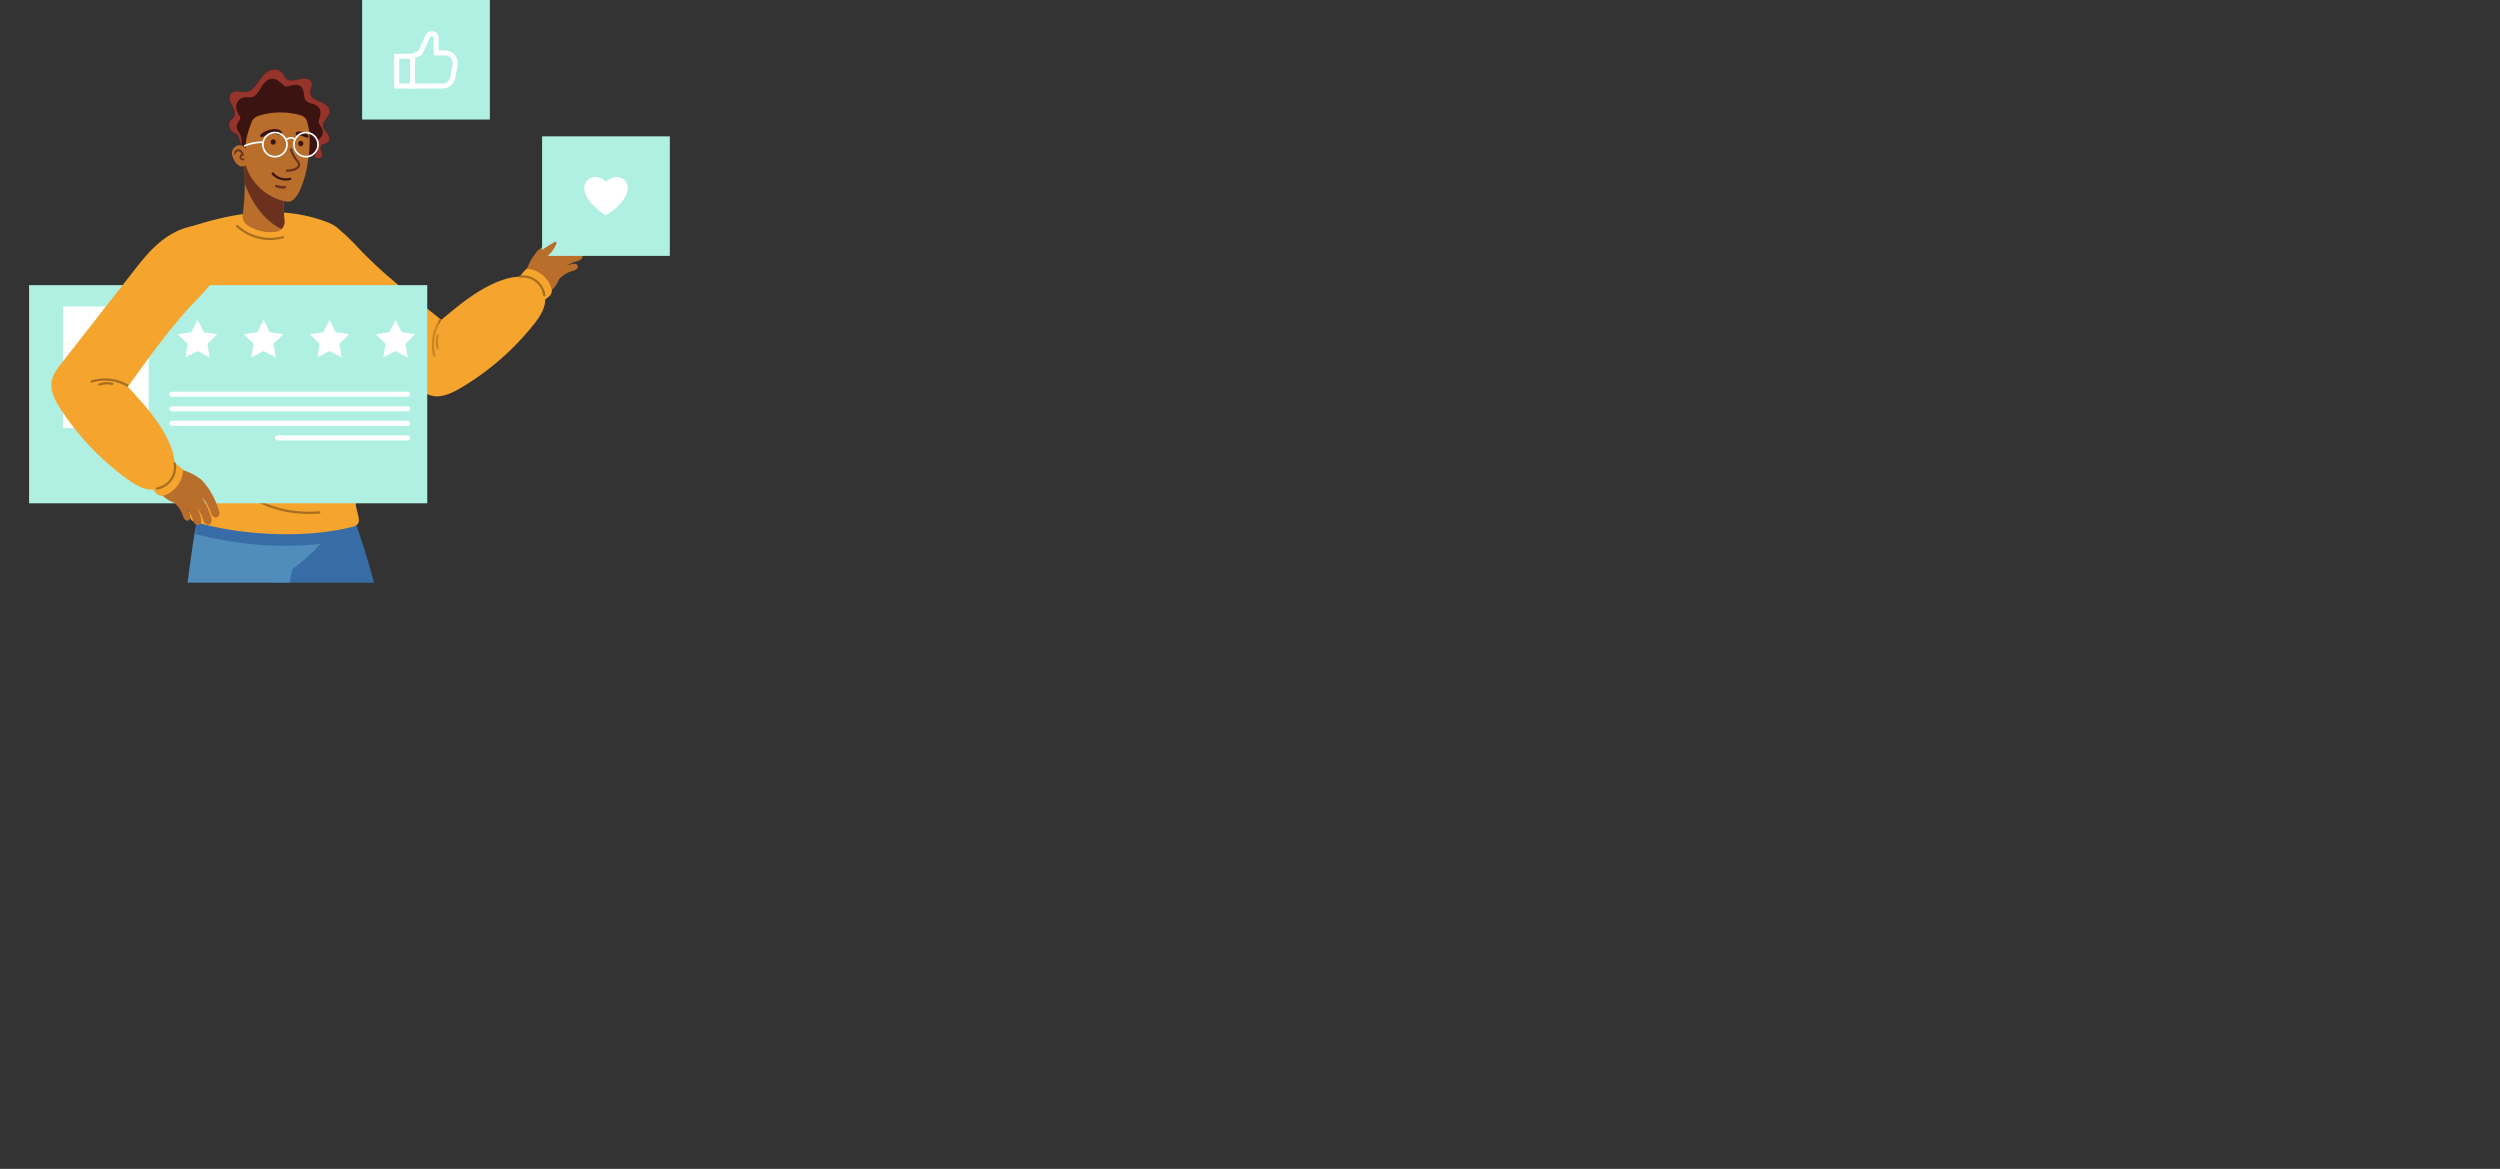 <svg xmlns="http://www.w3.org/2000/svg" xmlns:xlink="http://www.w3.org/1999/xlink" viewBox="0 0 3144.81 1470.37"><rect x="0" y="0" width="3144.81" height="1470.37" fill="#333333" stroke="none"/><defs><style>.cls-1,.cls-19,.cls-24,.cls-26{fill:none;}.cls-2{isolation:isolate;}.cls-3{clip-path:url(#clip-path);}.cls-4{clip-path:url(#clip-path-2);}.cls-5{fill:#263238;}.cls-6{fill:#b96e2b;}.cls-15,.cls-7{fill:#f5a42e;}.cls-8{fill:#a66f1f;}.cls-9{fill:#386ca6;}.cls-10{fill:#488bd6;}.cls-11{fill:#508dba;}.cls-12{fill:#62ace3;}.cls-13{fill:#3b1411;}.cls-14{fill:#96332b;}.cls-15{opacity:0.44;mix-blend-mode:multiply;}.cls-16{fill:#6c301e;}.cls-17{fill:#fff;}.cls-18{fill:#b0f0e3;}.cls-19,.cls-24,.cls-26{stroke:#fff;stroke-miterlimit:10;}.cls-19,.cls-24{stroke-linecap:round;}.cls-19,.cls-26{stroke-width:6.32px;}.cls-20{fill:#7a5217;}.cls-21{fill:#ffc9b9;}.cls-22{fill:#495358;}.cls-23{fill:#ff9979;}.cls-24{stroke-width:6.47px;}.cls-25{fill:#ffab91;}</style><clipPath id="clip-path" transform="translate(-165.09 -34.69)"><rect class="cls-1" width="1191.89" height="767.64"/></clipPath><clipPath id="clip-path-2" transform="translate(-165.09 -34.69)"><rect class="cls-1" width="3632.64" height="767.64"/></clipPath></defs><g class="cls-2"><g id="Capa_2" data-name="Capa 2"><g id="Capa_1-2" data-name="Capa 1"><g class="cls-3"><g class="cls-4"><path class="cls-5" d="M1584.36,1347.07H175a9.88,9.88,0,0,1,0-19.75h1409.4a9.88,9.88,0,0,1,0,19.75Z" transform="translate(-165.09 -34.69)"/><path class="cls-6" d="M885.37,329.57a13.63,13.63,0,0,0-5.4.59c-13.11,3.41-26.15,9.58-36.61,18.28-11,9.12-.15,20.29,10.48,12.15,3.07-2.36,5.42-5.52,8.12-8.3A44.2,44.2,0,0,1,881,340.73c2.11-.63,4.32-1.12,6.11-2.39s3.09-3.57,2.4-5.66A5.06,5.06,0,0,0,885.37,329.57Z" transform="translate(-165.09 -34.69)"/><path class="cls-6" d="M893.85,339.74a13.6,13.6,0,0,0-5.4.6c-13.11,3.4-26.15,9.57-36.61,18.27-11,9.13-.16,20.29,10.47,12.15,3.08-2.36,5.43-5.51,8.12-8.3A44.27,44.27,0,0,1,889.5,350.9a20.45,20.45,0,0,0,6.11-2.38c1.79-1.27,3.08-3.58,2.4-5.67A5.09,5.09,0,0,0,893.85,339.74Z" transform="translate(-165.09 -34.69)"/><path class="cls-6" d="M893.61,352.63a13.62,13.62,0,0,0-5.4.6c-13.11,3.4-26.15,9.57-36.61,18.27-11,9.13-.16,20.29,10.47,12.15,3.08-2.36,5.43-5.51,8.12-8.3a44.37,44.37,0,0,1,19.07-11.56c2.1-.62,4.31-1.11,6.11-2.38s3.09-3.58,2.4-5.67A5.09,5.09,0,0,0,893.61,352.63Z" transform="translate(-165.09 -34.69)"/><path class="cls-6" d="M884,367a11,11,0,0,1,4.4-.48,4.14,4.14,0,0,1,3.4,2.54c.56,1.7-.49,3.59-2,4.62a16.74,16.74,0,0,1-5,1.95A36.13,36.13,0,0,0,869.32,385c-2.2,2.27-4.11,4.85-6.62,6.77-8.68,6.65-17.52-2.47-8.56-9.92A77.9,77.9,0,0,1,884,367Z" transform="translate(-165.09 -34.69)"/><path class="cls-6" d="M842.08,349.62a67.16,67.16,0,0,0-11.9,18c-3.59,7.58-5.06,16.54-2.16,24.42s10.89,14.12,19.24,13.32c5-.48,9.5-3.28,13-6.82a33.91,33.91,0,0,0-7-53.33Z" transform="translate(-165.09 -34.69)"/><path class="cls-7" d="M521.78,330.78c-1.93,19.31,5.27,38.58,16,54s24.9,27.63,38.88,39.65l109.75,94.38c6.54,5.63,13.36,11.4,21.5,13.48,12.45,3.18,25.28-2.87,36.59-9.48a334.46,334.46,0,0,0,92.17-80.21c7.94-9.95,15.81-22.07,14-35C849,395.94,839.34,387,828.79,384.16s-21.78-.7-32.18,2.93c-28.43,9.92-52.71,30.15-76.36,50-33.58-26.55-71-55.87-101-87-13.46-14-26.79-29.28-44.35-36.16S523.81,310.6,521.78,330.78Z" transform="translate(-165.09 -34.69)"/><path class="cls-7" d="M844.4,416.73c1.92-2.94,5.15-4.68,8.09-6.6s5.87-4.42,6.55-7.86a12.4,12.4,0,0,0-.76-6.3,35.3,35.3,0,0,0-30.61-23.36,56,56,0,0,0-13.78,19.65Z" transform="translate(-165.09 -34.69)"/><path class="cls-8" d="M717.31,437a58,58,0,0,0-7.2,45.55c.47,1.77,3.29,1.28,2.82-.51a55.1,55.1,0,0,1,6.71-43.37C720.63,437.14,718.3,435.47,717.31,437Z" transform="translate(-165.09 -34.69)"/><path class="cls-8" d="M714.43,456.15a27.64,27.64,0,0,0,.07,17.18,1.43,1.43,0,1,0,2.59-1.21,24.35,24.35,0,0,1,0-15C717.68,455.41,715,454.4,714.43,456.15Z" transform="translate(-165.09 -34.69)"/><path class="cls-8" d="M819,381.37c-1.83.24-1.32,3.05.51,2.82a25.48,25.48,0,0,1,28.79,22.44c.23,1.82,3,1.31,2.82-.51A28.36,28.36,0,0,0,819,381.37Z" transform="translate(-165.09 -34.69)"/><path class="cls-9" d="M606.78,677.65C503.34,690,504.86,754.49,504.86,754.49l58,248.91,47.34,226.54h54.5c4.84-84.38,9.85-185,7.82-228.66C664,817.84,606.78,677.65,606.78,677.65Z" transform="translate(-165.09 -34.69)"/><path class="cls-10" d="M610.2,1229.94l3.47,27.21H663q.93-13.65,1.7-27.21Z" transform="translate(-165.09 -34.69)"/><path class="cls-6" d="M617.74,1257.15c0,7.33.06,14.45.14,21.3h39l2.18-21.3Z" transform="translate(-165.09 -34.69)"/><path class="cls-7" d="M615.27,1275.26l45.7-1.37c12.73,14.43,89.41,32.59,93.85,52H604.72A227.63,227.63,0,0,1,615.27,1275.26Z" transform="translate(-165.09 -34.69)"/><path class="cls-8" d="M754.82,1325.89c.43,1.86.86,3.71,1.2,5.59.53,3-1.49,5.72-4.25,5.72H608.53a4.59,4.59,0,0,1-4.35-5.07c.15-2.09.34-4.17.54-6.24Z" transform="translate(-165.09 -34.69)"/><path class="cls-11" d="M532.66,750.79s46-32.1,51.4-60.19l-172.72,6.69s-39.5,212.08-28.07,532.65h54.26Z" transform="translate(-165.09 -34.69)"/><path class="cls-12" d="M383.27,1229.94c-.07,9.36-.1,18.46-.07,27.21h48.93l5.4-27.21Z" transform="translate(-165.09 -34.69)"/><path class="cls-6" d="M387.25,1257.15c0,7.33.06,14.45.15,21.3h39l2.18-21.3Z" transform="translate(-165.09 -34.69)"/><path class="cls-7" d="M428.65,1275.26l-45.7-1.37a119.07,119.07,0,0,0-26.25,52h82.51A227.65,227.65,0,0,0,428.65,1275.26Z" transform="translate(-165.09 -34.69)"/><path class="cls-8" d="M356.7,1325.89c-.42,1.86-.86,3.71-1.2,5.59-.53,3,1.5,5.72,4.26,5.72H435.4a4.58,4.58,0,0,0,4.34-5.07q-.23-3.14-.53-6.24Z" transform="translate(-165.09 -34.69)"/><path class="cls-9" d="M568.24,718.83c9.13-10,17.12-21.38,19.2-32.19l-174.55-9s-1.41,20.43-2.08,28.92C462.85,719.76,516.08,724.69,568.24,718.83Z" transform="translate(-165.09 -34.69)"/><path class="cls-9" d="M423.46,1042.79c-5.66-10.6-11.59-20.93-16.28-32.11s-8.14-23-11.57-34.88c-.42-1.45-2.31-.84-2.06.62,2.05,12.28,6.14,24.23,10.77,35.61s10,22.72,17.13,32.45C422.37,1045.74,424.18,1044.13,423.46,1042.79Z" transform="translate(-165.09 -34.69)"/><path class="cls-13" d="M474.88,268.16c-.66-11.09-1.32-22.21-3-33.2a178.69,178.69,0,0,0-7.94-31.8c-3.64,1.05-7.34-3.48-9.39-6.66a9.12,9.12,0,0,1,.73-10.58c1.12-1.32,2.63-2.29,3.65-3.69,3.11-4.29.56-10.24-2-14.91s-4.79-10.83-1.32-14.85c4.43-5.13,12.79-1.22,19.49-2.24,7.77-1.19,12.45-8.9,16.95-15.35,3.22-4.61,7-9.09,12.19-11.36s11.89-1.74,15.54,2.54c2,2.32,2.9,5.48,5.17,7.53,4.47,4,11.45,1.92,17.32.5s14.06-.41,15.13,5.53c.68,3.79-2.18,7.38-2.17,11.22,0,6,6.5,9.58,12.07,11.8s12.08,5.64,12.3,11.63c.26,7.13-9,12.13-8.28,19.24.37,3.74,3.41,6.54,5.65,9.55s3.68,7.59,1,10.27-7.77,1.88-9.51,5.13c-2.16,4,3.69,9.14,1.47,13.14-1.15,2.09-4,2.58-6.33,1.87s-4.14-2.32-6.13-3.64c-11.07-7.37-27.49-5.14-36.2,4.92-4.45,5.15-6.83,11.7-9.62,17.91s-6.34,12.47-12.17,16S478.78,273.74,474.88,268.16Z" transform="translate(-165.09 -34.69)"/><path class="cls-14" d="M571.35,193.51c-.7-7.11,8.54-12.11,8.28-19.24-.22-6-6.74-9.41-12.3-11.63s-12.06-5.8-12.07-11.8c0-3.84,2.85-7.43,2.17-11.22-1.07-5.94-9.26-7-15.13-5.53s-12.85,3.55-17.32-.5c-2.27-2.05-3.18-5.21-5.17-7.53-3.65-4.28-10.39-4.8-15.54-2.54s-9,6.75-12.19,11.36c-4.5,6.45-9.18,14.16-16.95,15.35-6.7,1-15.06-2.89-19.49,2.24-3.47,4-1.19,10.18,1.32,14.85s5.06,10.62,2,14.91c-1,1.4-2.53,2.37-3.65,3.69a9.12,9.12,0,0,0-.73,10.58c2.05,3.18,5.75,7.71,9.39,6.66,1.93,5.52,3.57,11.14,4.95,16.82a47.31,47.31,0,0,0-.67-13.19c-1.29-5.95-7.73-9.88-4.59-16.61,1-2.15,3.72-4.83,3.73-7.12,0-1.37-1.51-3.42-2.13-4.61a44.79,44.79,0,0,1-2.14-4.48,12.24,12.24,0,0,1,7-16.18c4.73-1.83,11.17.63,15.3-2.42,2.85-2.11,4.77-5.5,6.66-8.43,3.65-5.63,8.12-13.36,15.83-13.15,4.61.12,8.46,3.11,11.66,6.13,1.4,1.32,3,3.16,5,3.52,1.74.32,3.76-.45,5.42-.84,4.45-1,9.91-2.45,13.68,1.06,3.31,3.07,3.45,8,4,12.19.8,5.64,3.8,7.58,9.07,9,4.59,1.25,9.52,3.11,11,8.16.95,3.32.15,6.69-.73,9.93-.69,2.5-1.5,5.06-.33,7.53,1.92,4.08,5.43,7.42,4.42,12.37-.77,3.78-3.85,5.55-6,8.44-2.8,3.77.54,8.93-.72,13.29-.78,2.71-2.56,4.85-4.21,7.06a13.41,13.41,0,0,0,3.5,1.82c2.28.71,5.18.22,6.33-1.87,2.22-4-3.63-9.11-1.47-13.14,1.74-3.25,6.93-2.51,9.51-5.13s1.21-7.26-1-10.27S571.72,197.25,571.35,193.51Z" transform="translate(-165.09 -34.69)"/><path class="cls-15" d="M653.26,382.26H536.11c.55.85,1.12,1.7,1.7,2.53,10.76,15.43,24.9,27.63,38.88,39.65l109.75,94.38c6.54,5.63,13.36,11.4,21.5,13.48a29.18,29.18,0,0,0,9.19.8V434.62C696.27,418.13,674.13,400.62,653.26,382.26Z" transform="translate(-165.09 -34.69)"/><path class="cls-7" d="M602.53,347.48a36.77,36.77,0,0,0-22.7-32C552,303.89,521,300.05,490.75,302,463,303.71,435.87,310,409.36,318.5a36.93,36.93,0,0,0-25,41.07,1605.32,1605.32,0,0,1,18.9,312.54c-.27,6.75-.9,16.48,5.56,18.49,59.39,18.53,144.07,21.58,200.59,6.53,14-3.74,3-16.66,3-31.17C612.68,562.13,607.88,450.23,602.53,347.48Z" transform="translate(-165.09 -34.69)"/><path class="cls-15" d="M612.4,666c.25-92.23-3.51-190.81-8.1-283.7H387.75a1602,1602,0,0,1,15.48,289.85c-.15,3.76-.41,8.43.5,12.19H615.86C614.71,679,612.38,672.67,612.4,666Z" transform="translate(-165.09 -34.69)"/><path class="cls-8" d="M566.3,677.78a143.13,143.13,0,0,1-72.14-12.17,142.2,142.2,0,0,1-71.92-74.56c-.71-1.69-3.23-.35-2.53,1.34A145.77,145.77,0,0,0,460,647.28a143.79,143.79,0,0,0,65,31.18,146.35,146.35,0,0,0,42,2.11C568.77,680.4,568.12,677.61,566.3,677.78Z" transform="translate(-165.09 -34.69)"/><path class="cls-8" d="M520.72,331.65A59.66,59.66,0,0,1,464.32,318c-1.34-1.26-3.46.66-2.11,1.93a62.54,62.54,0,0,0,59.14,14.47C523.12,333.94,522.49,331.14,520.72,331.65Z" transform="translate(-165.09 -34.69)"/><path class="cls-6" d="M472,236a345.34,345.34,0,0,1-1.6,69.46,12.67,12.67,0,0,0,5.24,11.95,51.76,51.76,0,0,0,36.87,8.8,12.51,12.51,0,0,0,10.47-13.44,412.22,412.22,0,0,1-1.26-44.64C509,252.09,491.42,242.28,472,236Z" transform="translate(-165.09 -34.69)"/><path class="cls-16" d="M521.68,268.15C509,252.09,491.42,242.28,472,236q1.16,14.79,1,29.64c8.81,24.12,24.75,47.1,46.25,57.13a12.67,12.67,0,0,0,3.72-10A412.22,412.22,0,0,1,521.68,268.15Z" transform="translate(-165.09 -34.69)"/><path class="cls-6" d="M553.81,198.31c4.31,32.3-9.07,92.08-26.82,90.13-24.11-3.43-46.27-22.56-52.66-46.05.11.4-2.62,1.92-5.42,1.76s-6.42-3.42-7.93-5.68c-2.91-4.37-5.88-11.18-2.74-16.18,3.77-6,12.13-7.23,15.66-.17-.26-11.81,3.59-22.74,7.69-33.77a12.56,12.56,0,0,1,7.56-7.52c17-5.94,38-6.21,55.05-.8a10.78,10.78,0,0,1,7,7.08A74.79,74.79,0,0,1,553.81,198.31Z" transform="translate(-165.09 -34.69)"/><path class="cls-13" d="M519.25,200.33c-5.2-6.6-19.49-2.05-24.76,2.19-1,.77-2.12,1.76-2,3.13a1.64,1.64,0,0,0,1.16,1.53c1.62.46,3.15-.88,4.5-1.58a22.65,22.65,0,0,1,13-2.5c2.38.25,4.67,1.37,7.08,1C520.14,203.82,520.17,201.49,519.25,200.33Z" transform="translate(-165.09 -34.69)"/><path class="cls-13" d="M511.65,211.9a2.4,2.4,0,0,0-.66-1,2.51,2.51,0,0,0-1-.65,2.35,2.35,0,0,0-1.22-.27l-.85.11a3.25,3.25,0,0,0-1.4.81l-.49.65a3.21,3.21,0,0,0-.44,1.6v.34a2.44,2.44,0,0,0,.28,1.22,2.21,2.21,0,0,0,.65,1,2.43,2.43,0,0,0,1,.66,2.36,2.36,0,0,0,1.23.27l.84-.11a3.06,3.06,0,0,0,1.4-.82l.5-.64a3.2,3.2,0,0,0,.43-1.6v-.34A2.31,2.31,0,0,0,511.65,211.9Z" transform="translate(-165.09 -34.69)"/><path class="cls-13" d="M546.38,213.86a2.32,2.32,0,0,0-.65-1,2.43,2.43,0,0,0-1-.66,2.47,2.47,0,0,0-1.23-.27l-.84.11a3.31,3.31,0,0,0-1.4.82l-.5.64a3.22,3.22,0,0,0-.43,1.6v.35a2.35,2.35,0,0,0,.27,1.22,3.25,3.25,0,0,0,2.9,1.95l.85-.11a3.37,3.37,0,0,0,1.4-.82l.49-.64a3.13,3.13,0,0,0,.44-1.6v-.35A2.46,2.46,0,0,0,546.38,213.86Z" transform="translate(-165.09 -34.69)"/><path class="cls-13" d="M552.67,204.91c-1.23-2.39-3.88-3.62-6.42-4.3a15.09,15.09,0,0,0-7.52-.14,2.38,2.38,0,0,0-1.7,2.61c.26,1.93,1.9,2,3.42,2a15.24,15.24,0,0,1,5.94,1.1c1.29.54,8,3.91,6.67-.35A6.61,6.61,0,0,0,552.67,204.91Z" transform="translate(-165.09 -34.69)"/><path class="cls-16" d="M523.76,268.6a11,11,0,0,0-3.08,0,20.77,20.77,0,0,1-2.72-.17,24.7,24.7,0,0,1-2.82-.57,8.79,8.79,0,0,0-3-.61,1.24,1.24,0,0,0-.87,2.08,5.78,5.78,0,0,0,2.94,1.62,18,18,0,0,0,3.08.75,25.94,25.94,0,0,0,3.3.3,7.16,7.16,0,0,0,3.57-.46A1.63,1.63,0,0,0,523.76,268.6Z" transform="translate(-165.09 -34.69)"/><path class="cls-16" d="M471.29,234.24a2,2,0,0,1-2.63-1.33,1.9,1.9,0,0,1,.56-1.54,1.81,1.81,0,0,1,1.4-.71,1.28,1.28,0,0,0,1.22-1.61c-.95-3.39-3.66-6.86-7.58-6.47a4.9,4.9,0,0,0-4.05,2.77,3.61,3.61,0,0,0-.21,2.38c.12.46.7,1.65,1.36,1.06.39-.36.26-.88.39-1.34a4.92,4.92,0,0,1,.62-1.36,2.69,2.69,0,0,1,2.57-1.08c2,.19,3.27,1.76,4,3.5a4.17,4.17,0,0,0-2.39,4.84,4.38,4.38,0,0,0,5.31,3C473.22,235.94,472.62,233.79,471.29,234.24Z" transform="translate(-165.09 -34.69)"/><path class="cls-16" d="M537.39,232.61a40,40,0,0,1-4.91-10.33c-.53-1.75-3.33-1.13-2.78.64a42.57,42.57,0,0,0,3.73,8.7,44.09,44.09,0,0,0,2.69,4.12c.92,1.26,2,2.41,2.83,3.74s1.4,2.67.59,4a7.26,7.26,0,0,1-3.37,2.43,22.59,22.59,0,0,1-10,2c-1.84,0-2,2.82-.13,2.86a26,26,0,0,0,11.23-2.24c2.9-1.3,5.83-3.48,5.46-7S539.25,235.39,537.39,232.61Z" transform="translate(-165.09 -34.69)"/><path class="cls-13" d="M529.72,258.36a20.66,20.66,0,0,1-20.48-6.29c-1.22-1.39-3.33.55-2.11,1.93a23.55,23.55,0,0,0,23.23,7.15C532.14,260.69,531.51,257.9,529.72,258.36Z" transform="translate(-165.09 -34.69)"/><path class="cls-17" d="M510.93,232.86a16.23,16.23,0,1,1,16.23-16.22A16.25,16.25,0,0,1,510.93,232.86Zm0-30.31A14.09,14.09,0,1,0,525,216.64,14.1,14.1,0,0,0,510.93,202.55Z" transform="translate(-165.09 -34.69)"/><path class="cls-17" d="M550,232.86a16.23,16.23,0,1,1,16.23-16.22A16.25,16.25,0,0,1,550,232.86Zm0-30.31a14.09,14.09,0,1,0,14.08,14.09A14.1,14.1,0,0,0,550,202.55Z" transform="translate(-165.09 -34.69)"/><path class="cls-17" d="M535.07,211.12c-.75-1.52-2.71-2.09-4.24-2a14.23,14.23,0,0,0-5.4,2l-1-1.9a16.19,16.19,0,0,1,6.25-2.19c2.27-.18,5.12.75,6.31,3.18Z" transform="translate(-165.09 -34.69)"/><path class="cls-17" d="M472.5,219.47l-.87-2a57.82,57.82,0,0,1,24.59-4.89l-.05,2.15A55.5,55.5,0,0,0,472.5,219.47Z" transform="translate(-165.09 -34.69)"/><rect class="cls-18" x="36.61" y="358.69" width="500.83" height="274.42"/><line class="cls-19" x1="216.11" y1="495.9" x2="512.74" y2="495.9"/><line class="cls-19" x1="216.11" y1="514.22" x2="512.74" y2="514.22"/><line class="cls-19" x1="216.11" y1="532.53" x2="512.74" y2="532.53"/><line class="cls-19" x1="348.88" y1="550.84" x2="512.74" y2="550.84"/><polygon class="cls-17" points="497.58 402.31 505.27 417.88 522.45 420.38 510.02 432.5 512.95 449.62 497.58 441.54 482.21 449.62 485.15 432.5 472.71 420.38 489.9 417.88 497.58 402.31"/><polygon class="cls-17" points="414.55 402.31 422.23 417.88 439.42 420.38 426.98 432.5 429.92 449.62 414.55 441.54 399.18 449.62 402.11 432.5 389.68 420.38 406.86 417.88 414.55 402.31"/><polygon class="cls-17" points="331.51 402.31 339.2 417.88 356.38 420.38 343.95 432.5 346.88 449.62 331.51 441.54 316.14 449.62 319.08 432.5 306.64 420.38 323.83 417.88 331.51 402.31"/><polygon class="cls-17" points="248.48 402.31 256.17 417.88 273.35 420.38 260.92 432.5 263.85 449.62 248.48 441.54 233.11 449.62 236.04 432.5 223.61 420.38 240.79 417.88 248.48 402.31"/><rect class="cls-17" x="79.27" y="385.43" width="107.69" height="153.06"/><path class="cls-6" d="M441,681.2a13.73,13.73,0,0,0-.85-5.36c-4-12.94-10.78-25.68-20-35.73-9.63-10.53-20.28.8-11.65,11,2.5,3,5.76,5.17,8.67,7.73a44.2,44.2,0,0,1,12.43,18.51c.73,2.07,1.32,4.25,2.67,6s3.72,2.92,5.77,2.13A5.08,5.08,0,0,0,441,681.2Z" transform="translate(-165.09 -34.69)"/><path class="cls-6" d="M431.26,690.14a13.55,13.55,0,0,0-.85-5.36c-4-12.94-10.78-25.68-20-35.73-9.63-10.53-20.27.79-11.65,11,2.5,3,5.76,5.16,8.67,7.73a44.23,44.23,0,0,1,12.43,18.5c.73,2.08,1.32,4.26,2.67,6s3.72,2.91,5.77,2.13A5.07,5.07,0,0,0,431.26,690.14Z" transform="translate(-165.09 -34.69)"/><path class="cls-6" d="M418.37,690.5a13.55,13.55,0,0,0-.85-5.36c-4-12.94-10.78-25.68-20-35.73-9.62-10.53-20.27.8-11.64,11,2.49,3,5.76,5.17,8.66,7.73A44.22,44.22,0,0,1,407,686.68a20.57,20.57,0,0,0,2.66,6c1.35,1.73,3.72,2.92,5.77,2.13A5.06,5.06,0,0,0,418.37,690.5Z" transform="translate(-165.09 -34.69)"/><path class="cls-6" d="M403.61,681.61a11,11,0,0,1,.69,4.38,4.14,4.14,0,0,1-2.38,3.51c-1.67.64-3.61-.33-4.71-1.74a16.64,16.64,0,0,1-2.18-4.9,36.14,36.14,0,0,0-10.15-15.11c-2.37-2.09-5-3.88-7.07-6.3-7.05-8.36,1.64-17.61,9.51-9A77.92,77.92,0,0,1,403.61,681.61Z" transform="translate(-165.09 -34.69)"/><path class="cls-6" d="M419,638.89a67.43,67.43,0,0,0-18.49-11c-7.75-3.23-16.76-4.28-24.5-1s-13.6,11.53-12.41,19.84c.71,5,3.72,9.33,7.42,12.7A33.92,33.92,0,0,0,424,649.87Z" transform="translate(-165.09 -34.69)"/><path class="cls-7" d="M422.89,318.06c-19.38-1-38.3,7.06-53.21,18.53s-26.44,26.16-37.8,40.68l-89.17,114c-5.31,6.79-10.76,13.87-12.46,22.1-2.59,12.58,4,25.11,11.18,36.1a334.42,334.42,0,0,0,84.41,88.35c10.31,7.46,22.79,14.76,35.62,12.31,11.57-2.21,20-12.27,22.4-22.94s-.31-21.79-4.42-32c-11.24-27.94-32.58-51.26-53.51-74,25-34.78,52.51-73.5,82.25-104.92,13.34-14.1,28-28.13,34.06-46S443.14,319.14,422.89,318.06Z" transform="translate(-165.09 -34.69)"/><path class="cls-7" d="M352.05,644.34c3,1.77,4.91,4.92,7,7.76s4.69,5.67,8.15,6.19a12.57,12.57,0,0,0,6.26-1.06,35.34,35.34,0,0,0,21.92-31.67,56.16,56.16,0,0,0-20.28-12.84Z" transform="translate(-165.09 -34.69)"/><path class="cls-8" d="M325.86,518.32A58,58,0,0,0,280,513.26c-1.75.54-1.13,3.34.64,2.78a55.13,55.13,0,0,1,43.64,4.69C325.9,521.64,327.46,519.24,325.86,518.32Z" transform="translate(-165.09 -34.69)"/><path class="cls-8" d="M306.62,516.34a27.61,27.61,0,0,0-17.16.87,1.44,1.44,0,0,0-.6,1.93,1.46,1.46,0,0,0,1.94.6,24.38,24.38,0,0,1,14.94-.68C307.51,519.55,308.4,516.83,306.62,516.34Z" transform="translate(-165.09 -34.69)"/><path class="cls-8" d="M386.18,617.26c-.32-1.81-3.1-1.17-2.79.64a25.5,25.5,0,0,1-21.07,29.81c-1.81.31-1.17,3.1.64,2.79a28.35,28.35,0,0,0,23.22-33.24Z" transform="translate(-165.09 -34.69)"/><rect class="cls-18" x="681.92" y="171.52" width="160.68" height="150.37"/><path class="cls-6" d="M835.23,371c4.21.08,8.65.12,12.32-1.94s6.1-7,4-10.6c6-3.76,10.58-10.47,13.59-17.3a1.71,1.71,0,0,0-2.48-2.1c-9.65,6-19.45,11.63-27.35,19.89C832.92,361.4,833.71,367.87,835.23,371Z" transform="translate(-165.09 -34.69)"/><path class="cls-17" d="M954.29,268.07a13.73,13.73,0,0,0-12.18-10.74c-5.23-.38-10.33,2.21-14.76,5.65-4.4-3.44-9.5-6-14.73-5.65a13.77,13.77,0,0,0-12.21,10.74c-1.64,7.33,2.4,14.72,6.8,20.12a72.11,72.11,0,0,0,19.67,17,2.22,2.22,0,0,0,.47.29l.47-.29a72.67,72.67,0,0,0,19.7-17C951.9,282.79,955.93,275.4,954.29,268.07Z" transform="translate(-165.09 -34.69)"/><path class="cls-7" d="M3048.69,507.57c11.93,21.59,22.94,42.62,33.22,63.92-8.61,20.1-23.28,39.47-42.23,51q-18.63-29.44-35.22-60.1Z" transform="translate(-165.09 -34.69)"/><path class="cls-7" d="M3058.75,767.64c-31.5-72.11-30.83-51.24-37.19-90.69-8.52-52.86,10.75-106.18,26.76-157.3a21.46,21.46,0,0,0-7.73-23.73c-14.32-10.39-79.38-46.82-167.41-1.87-5.91,3-8,10.71-7.73,17.49.88,22.05,1.29,44.83,5.25,66.8,4.33,24,12.33,47.28,15.63,71.35a348.7,348.7,0,0,1,3.57,46.12c.11,30.81-27.9,62.78-29.15,94C2925.51,800.12,2997.08,793.45,3058.75,767.64Z" transform="translate(-165.09 -34.69)"/><path class="cls-20" d="M2860.75,789.78a49.24,49.24,0,0,0,.34,8.49c77.72,14.81,131.4,11.81,202.28-19.94-1.62-3.8-3.14-7.31-4.62-10.69C2997.08,793.45,2925.51,800.12,2860.75,789.78Z" transform="translate(-165.09 -34.69)"/><path class="cls-21" d="M2983.87,497.06c-2.84,3.19-7.12,5.79-11.34,8.34l-33.06,20a13.69,13.69,0,0,1-6.21,2.37c-4.3.3-7.49-2.34-9.44-4.72-5.63-6.9-9.26-14.59-8.34-22.29s6.8-15.37,17.14-19.75C2949.76,473.74,3000.24,478.69,2983.87,497.06Z" transform="translate(-165.09 -34.69)"/><path class="cls-21" d="M2628.67,591.73a15.29,15.29,0,0,1-4.81-3.8,5.73,5.73,0,0,1-.88-5.81c1.11-2.23,4-3.06,6.43-2.65s4.62,1.76,6.81,2.93a50,50,0,0,0,24.53,5.85c4.38-.1,8.77-.77,13.12-.22,15,1.89,14.86,19.47-1.22,18.09C2657.32,604.81,2641.93,599.41,2628.67,591.73Z" transform="translate(-165.09 -34.69)"/><path class="cls-21" d="M2629.94,576.82a15.62,15.62,0,0,1-4.82-3.81,5.74,5.74,0,0,1-.87-5.81c1.1-2.23,4-3.06,6.43-2.65s4.62,1.77,6.81,2.94a50,50,0,0,0,24.52,5.84c4.38-.09,8.78-.77,13.13-.22,15,1.89,14.85,19.47-1.23,18.1C2658.58,589.89,2643.19,584.49,2629.94,576.82Z" transform="translate(-165.09 -34.69)"/><path class="cls-21" d="M2640.37,566.64a15.47,15.47,0,0,1-4.81-3.81,5.72,5.72,0,0,1-.88-5.81c1.11-2.23,4-3.06,6.43-2.65s4.62,1.76,6.81,2.93a50,50,0,0,0,24.53,5.85c4.38-.1,8.77-.77,13.12-.22,15,1.89,14.86,19.47-1.22,18.1C2669,579.71,2653.63,574.31,2640.37,566.64Z" transform="translate(-165.09 -34.69)"/><path class="cls-21" d="M2654.64,558.9a12.68,12.68,0,0,1-3.93-3.1,4.69,4.69,0,0,1-.71-4.75c.9-1.81,3.25-2.49,5.25-2.16a18.6,18.6,0,0,1,5.56,2.4,40.91,40.91,0,0,0,20,4.77c3.57-.08,7.16-.63,10.71-.18,12.27,1.55,12.13,15.9-1,14.77A88,88,0,0,1,2654.64,558.9Z" transform="translate(-165.09 -34.69)"/><path class="cls-21" d="M2674.61,606.19a76,76,0,0,0,23.84-5c8.92-3.25,17.22-9.29,21.14-17.93s2.47-20-4.89-26c-4.39-3.57-10.25-4.9-15.9-4.86a38.34,38.34,0,0,0-36.73,48.47Z" transform="translate(-165.09 -34.69)"/><path class="cls-21" d="M2690.54,583.18l90,90.52c5.71,5.75,11.55,11.58,19,15s16.86,4.2,24.91-.19c13.52-7.36,17.56-26.34,12.21-39.15s-17.2-20.9-28.59-28.42l-98.32-65Z" transform="translate(-165.09 -34.69)"/><path class="cls-22" d="M2913.46,284.63c-10.29,2.57-19.9,7-27.25,14.51-14.86,15.13-19.05,37.74-19.71,58.16-1.2,36.74,7.25,73.28,24.15,104.49,38,13.41,80.37,10.17,117.89-8.27,5.59-27.54,13-57.38,10.83-85.07-2.3-29.64-14.49-71.65-45.76-82.79-8.69-3.1-18-4-27.24-4.13C2935.89,281.32,2924.3,281.92,2913.46,284.63Z" transform="translate(-165.09 -34.69)"/><path class="cls-5" d="M2915.76,295c-9.71,2.42-18.79,6.64-25.72,13.7-14,14.28-18,35.62-18.61,54.9-1.13,34.68,6.85,69.17,22.8,98.63,35.84,12.67,75.87,9.6,111.29-7.8,5.27-26,12.26-54.17,10.22-80.31-2.18-28-13.68-67.64-43.19-78.15-8.21-2.92-17-3.73-25.72-3.9C2936.94,291.84,2926,292.41,2915.76,295Z" transform="translate(-165.09 -34.69)"/><path class="cls-21" d="M2978.86,395.51a563.85,563.85,0,0,0-4.4,77.23c.07,5.21-1.8,10.22-4.92,13-8.63,7.67-19.12,10.57-28.59,7.74-4.82-1.43-7.77-8.29-6.84-15.5,2.15-16.55,3.58-32.31,4.56-49.52A80.41,80.41,0,0,1,2978.86,395.51Z" transform="translate(-165.09 -34.69)"/><path class="cls-23" d="M2938.67,428.46a80.41,80.41,0,0,1,40.19-32.95q-1.28,10.1-2.18,20.26c-10.38,20.67-25.13,41.22-41.21,50.61C2936.86,453.93,2937.92,441.61,2938.67,428.46Z" transform="translate(-165.09 -34.69)"/><path class="cls-21" d="M2891.72,359.32c.64,40.78,21.62,83.32,32.19,82.42,35.08-3,49.89-40,50-40.48-.12.45,5.61,2,8.72,1.81s7.15-3.8,8.84-6.32c3.25-4.87,6.55-12.45,3.06-18-4.21-6.69-16.08-7.58-20,.29-15.14-17.47-8.77-30-11.87-44.63-19.91-9-43-9.45-64.28-2.59C2894.84,332.94,2891.66,355.56,2891.72,359.32Z" transform="translate(-165.09 -34.69)"/><path class="cls-13" d="M2935.05,367.15a3.16,3.16,0,0,1,1.87-1.87,2.66,2.66,0,0,1,1.36-.3l.94.13a3.5,3.5,0,0,1,1.56.9l.56.72a3.6,3.6,0,0,1,.48,1.78v.38a2.65,2.65,0,0,1-.31,1.36,3.16,3.16,0,0,1-1.87,1.87,2.65,2.65,0,0,1-1.36.31l-.94-.13a3.64,3.64,0,0,1-1.56-.91l-.55-.71a3.51,3.51,0,0,1-.48-1.79v-.38A2.66,2.66,0,0,1,2935.05,367.15Z" transform="translate(-165.09 -34.69)"/><path class="cls-13" d="M2900.62,369.34a2.57,2.57,0,0,1,.73-1.14,2.76,2.76,0,0,1,1.14-.73,2.64,2.64,0,0,1,1.36-.3l.94.13a3.5,3.5,0,0,1,1.56.9l.55.72a3.5,3.5,0,0,1,.48,1.78v.38a2.64,2.64,0,0,1-.3,1.36,2.76,2.76,0,0,1-.73,1.14,2.57,2.57,0,0,1-1.14.73,2.67,2.67,0,0,1-1.36.31l-.94-.13a3.52,3.52,0,0,1-1.56-.91l-.55-.71a3.52,3.52,0,0,1-.49-1.79v-.38A2.67,2.67,0,0,1,2900.62,369.34Z" transform="translate(-165.09 -34.69)"/><path class="cls-23" d="M2980,392a2.25,2.25,0,0,0,2.92-1.48,2.1,2.1,0,0,0-.62-1.72,2,2,0,0,0-1.55-.79,1.43,1.43,0,0,1-1.36-1.79c1.06-3.78,4.08-7.65,8.44-7.21a5.44,5.44,0,0,1,4.5,3.08,3.93,3.93,0,0,1,.24,2.66c-.13.51-.78,1.84-1.51,1.17-.43-.39-.3-1-.44-1.48a5.23,5.23,0,0,0-.69-1.52,3,3,0,0,0-2.86-1.21c-2.22.22-3.64,2-4.47,3.91a4.62,4.62,0,0,1,2.67,5.38,4.89,4.89,0,0,1-5.92,3.35C2977.85,393.93,2978.52,391.54,2980,392Z" transform="translate(-165.09 -34.69)"/><path class="cls-5" d="M2925.23,348a39.45,39.45,0,0,1,21.37,2.85c1.91.82.4,3.67-1.51,2.86a36.39,36.39,0,0,0-19.72-2.48,1.63,1.63,0,0,1-1.69-1.54A1.66,1.66,0,0,1,2925.23,348Z" transform="translate(-165.09 -34.69)"/><path class="cls-5" d="M2893.21,352.49a14.86,14.86,0,0,1,13.55-2.49,1.61,1.61,0,1,1-.94,3.09,14.4,14.4,0,0,0-1.47-.38l-.22,0-.22,0c-.24,0-.48-.06-.72-.07a12.83,12.83,0,0,0-1.52,0l-.39,0-.18,0-.28,0-.4.06c-.47.09-.94.2-1.4.33l-.69.22-.1,0,0,0-.37.15a14,14,0,0,0-1.28.65l-.68.42-.2.14-.24.19a1.67,1.67,0,0,1-2.29-.08A1.64,1.64,0,0,1,2893.21,352.49Z" transform="translate(-165.09 -34.69)"/><path class="cls-23" d="M2916.59,385.9c2.08-.12,2.22,3.11.14,3.23a6.32,6.32,0,0,0-.4,12.6,1.62,1.62,0,0,1-.72,3.15,9.54,9.54,0,0,1,1-19Z" transform="translate(-165.09 -34.69)"/><path class="cls-23" d="M2921.39,421.58l10.65-1a1.62,1.62,0,0,1,1.68,1.55,1.64,1.64,0,0,1-1.54,1.68l-10.65,1a1.63,1.63,0,0,1-1.69-1.54A1.66,1.66,0,0,1,2921.39,421.58Z" transform="translate(-165.09 -34.69)"/><path d="M2934.61,406.89a21.69,21.69,0,0,1-17.83,6.38c-1.84-.2-2,2.68-.13,2.88a24.51,24.51,0,0,0,19.91-7.13C2937.85,407.7,2935.91,405.57,2934.61,406.89Z" transform="translate(-165.09 -34.69)"/><path class="cls-5" d="M2896,319.63c-6.57,7.1,3.89,16.83,9.27,22,17.53,16.89,46.05,21.47,68.89,26.7,7.45,1.7,10.86-2.86,11.44-10.1,2.3-28.32-24.53-47.1-50.12-48.93-12-.86-28.52,1.39-38.25,9.18A10.5,10.5,0,0,0,2896,319.63Z" transform="translate(-165.09 -34.69)"/><rect class="cls-18" x="2837.59" y="243.17" width="307.22" height="186.45"/><line class="cls-24" x1="2856.08" y1="350.13" x2="3122.62" y2="350.13"/><line class="cls-24" x1="2856.08" y1="366.58" x2="3122.62" y2="366.58"/><line class="cls-24" x1="2856.08" y1="383.04" x2="3122.62" y2="383.04"/><line class="cls-24" x1="2975.38" y1="399.49" x2="3122.62" y2="399.49"/><polygon class="cls-17" points="3109 266.03 3115.9 280.02 3131.34 282.26 3120.17 293.16 3122.81 308.54 3109 301.27 3095.19 308.54 3097.82 293.16 3086.65 282.26 3102.09 280.02 3109 266.03"/><polygon class="cls-17" points="3034.39 266.03 3041.29 280.02 3056.73 282.26 3045.56 293.16 3048.2 308.54 3034.39 301.27 3020.58 308.54 3023.21 293.16 3012.04 282.26 3027.48 280.02 3034.39 266.03"/><polygon class="cls-17" points="2959.78 266.03 2966.68 280.02 2982.12 282.26 2970.95 293.16 2973.59 308.54 2959.78 301.27 2945.97 308.54 2948.6 293.16 2937.43 282.26 2952.87 280.02 2959.78 266.03"/><polygon class="cls-17" points="2885.17 266.03 2892.07 280.02 2907.51 282.26 2896.34 293.16 2898.98 308.54 2885.17 301.27 2871.36 308.54 2873.99 293.16 2862.82 282.26 2878.26 280.02 2885.17 266.03"/><path class="cls-21" d="M3081.91,571.49c11.92,24.72,22.83,49.81,32.82,76.65,3.68,9.9,7.27,20.45,5.28,30.83s-11.73,20-22.09,18c-7.22-1.43-12.3-7.72-16.66-13.63q-21.9-29.62-41.58-60.79C3058.63,611,3073.3,591.59,3081.91,571.49Z" transform="translate(-165.09 -34.69)"/><path class="cls-7" d="M2867.22,501.93c-11.93,21.6-22.94,42.62-33.21,63.92,8.61,20.1,23.27,39.47,42.23,51q18.62-29.45,35.21-60.1Z" transform="translate(-165.09 -34.69)"/><path class="cls-21" d="M2834,565.85c-11.93,24.72-22.84,49.82-32.82,76.66-3.69,9.9-7.28,20.45-5.29,30.82s11.74,20,22.1,18c7.21-1.43,12.29-7.71,16.66-13.63q21.89-29.62,41.58-60.79C2857.28,605.32,2842.62,586,2834,565.85Z" transform="translate(-165.09 -34.69)"/><path class="cls-21" d="M3183.41,442.43a15.45,15.45,0,0,0,.53-6.11,5.76,5.76,0,0,0-3.63-4.62c-2.38-.72-5,.8-6.34,2.86s-1.88,4.58-2.53,7a50.21,50.21,0,0,1-12.55,21.86c-3.08,3.12-6.58,5.86-9.16,9.4-8.92,12.23,4,24.16,14,11.51C3173.29,472.26,3179.91,457.35,3183.41,442.43Z" transform="translate(-165.09 -34.69)"/><path class="cls-21" d="M3171.68,433.13a15.33,15.33,0,0,0,.53-6.12,5.76,5.76,0,0,0-3.63-4.62c-2.38-.72-5,.81-6.34,2.87s-1.88,4.57-2.53,7a50,50,0,0,1-12.55,21.86c-3.08,3.13-6.58,5.86-9.16,9.41-8.92,12.23,4,24.16,14,11.51C3161.57,463,3168.18,448,3171.68,433.13Z" transform="translate(-165.09 -34.69)"/><path class="cls-21" d="M3157.11,433.75a15.33,15.33,0,0,0,.53-6.12A5.72,5.72,0,0,0,3154,423c-2.37-.72-5,.8-6.33,2.87s-1.88,4.57-2.54,7a49.9,49.9,0,0,1-12.55,21.86c-3.07,3.12-6.58,5.86-9.16,9.4-8.91,12.24,4,24.17,14,11.52C3147,463.57,3153.62,448.66,3157.11,433.75Z" transform="translate(-165.09 -34.69)"/><path class="cls-21" d="M3141.7,438.84a12.49,12.49,0,0,0,.44-5,4.71,4.71,0,0,0-3-3.77c-1.94-.59-4,.66-5.17,2.34a18.84,18.84,0,0,0-2.07,5.69A40.77,40.77,0,0,1,3121.68,456c-2.51,2.55-5.37,4.79-7.47,7.68-7.28,10,3.26,19.73,11.44,9.4A88,88,0,0,0,3141.7,438.84Z" transform="translate(-165.09 -34.69)"/><path class="cls-21" d="M3162.44,485.8a76.32,76.32,0,0,1-20,13.93c-8.47,4.26-18.56,6.16-27.54,3.1s-16.26-11.93-15.58-21.39c.41-5.64,3.45-10.82,7.36-14.91a38.34,38.34,0,0,1,60.47,6.49Z" transform="translate(-165.09 -34.69)"/><path class="cls-21" d="M3134.77,483q2.08,82.95,4.18,165.9c.27,10.52.51,21.24-2.07,31.36s-8.5,19.7-17.22,23.42c-14.63,6.23-31.21-6.87-36.87-23.34s-3.42-34.91-1.09-52.39q10.05-75.48,20.09-151Z" transform="translate(-165.09 -34.69)"/><path class="cls-23" d="M3087.67,582.91c.19-2,3.42-2.21,3.23-.14l-4.29,47.77c-.18,2-3.41,2.21-3.23.14Z" transform="translate(-165.09 -34.69)"/><path class="cls-8" d="M3027.22,584.47a251.18,251.18,0,0,1,12.15-34.53c.83-1.91,3.69-.39,2.86,1.51A250,250,0,0,0,3023,676.82a244.54,244.54,0,0,0,6.4,35.53c.52,2-2.55,3-3.07,1A253.35,253.35,0,0,1,3027.22,584.47Z" transform="translate(-165.09 -34.69)"/><path class="cls-8" d="M2866.82,542.31c.06-2.07,3.29-2.23,3.23-.14a189.9,189.9,0,0,0,12.35,73.08,187.43,187.43,0,0,0,8.9,19.77c.95,1.84-1.76,3.6-2.72,1.75a191.33,191.33,0,0,1-21.76-94.46Z" transform="translate(-165.09 -34.69)"/><path class="cls-8" d="M2876.52,818.91A293.78,293.78,0,0,0,2949,830.26a297.74,297.74,0,0,0,73-6.76,293.41,293.41,0,0,0,39.79-11.78c1.95-.73,2.94,2.35,1,3.08a297.3,297.3,0,0,1-71.83,17,301,301,0,0,1-74.2-1.07,293.14,293.14,0,0,1-40.94-8.71C2873.81,821.49,2874.51,818.33,2876.52,818.91Z" transform="translate(-165.09 -34.69)"/><path class="cls-25" d="M2945.07,1402.63c-1.41,13.27-2.83,53.87-4.18,63.41h-26.4c-1.58-10.73-10-51.19-11.52-63.41Z" transform="translate(-165.09 -34.69)"/><path class="cls-17" d="M2945.63,1462.07l-34.54-1c-9.62,10-67.58,22.62-70.94,36.09h113.46A146.78,146.78,0,0,0,2945.63,1462.07Z" transform="translate(-165.09 -34.69)"/><path class="cls-11" d="M2840.15,1497.21c-.32,1.29-.65,2.58-.9,3.88a3.3,3.3,0,0,0,3.21,4h108.27a3.29,3.29,0,0,0,3.29-3.52c-.11-1.45-.26-2.89-.41-4.33Z" transform="translate(-165.09 -34.69)"/><path class="cls-9" d="M2849,1077.25c-8.89-86.16-11.8-196,12.06-279,56.43,5.16,73.32,11.45,125.9,10.77,4.59,29.67-13.78,93-13.78,93l-23,500.59h-52.65C2875.52,1304.58,2858.28,1167,2849,1077.25Z" transform="translate(-165.09 -34.69)"/><path class="cls-25" d="M3041.78,1402.63c-1.41,13.27-9.42,53.87-10.77,63.41H3004.6c-1.56-10.68-3.09-51.14-4.59-63.41Z" transform="translate(-165.09 -34.69)"/><path class="cls-17" d="M2999.71,1462.07l34.54-1c9.62,10,25.54,22.62,28.89,36.09h-71.41A146.78,146.78,0,0,1,2999.71,1462.07Z" transform="translate(-165.09 -34.69)"/><path class="cls-11" d="M3063.14,1497.21c.32,1.29.66,2.58.91,3.88a3.31,3.31,0,0,1-3.22,4h-66.22a3.29,3.29,0,0,1-3.29-3.52c.12-1.45.26-2.89.41-4.33Z" transform="translate(-165.09 -34.69)"/><path class="cls-11" d="M2971,902s-63.26-53.46-67.47-99c52.58.68,109.72-5.95,159.84-24.71,45.8,68.53,40.69,212.76,31.81,298.92-9.26,89.74-26.5,227.33-48.53,325.38H2994Z" transform="translate(-165.09 -34.69)"/><path class="cls-9" d="M3034.2,1216.51a53.88,53.88,0,0,0,31.38-26.76,1.62,1.62,0,0,1,2.87,1.5,57.21,57.21,0,0,1-33.26,28.34A1.62,1.62,0,0,1,3034.2,1216.51Z" transform="translate(-165.09 -34.69)"/><path class="cls-9" d="M3057.08,830.79A97.06,97.06,0,0,1,3008,810.55c-1.64-1.29-3.38,1.44-1.76,2.72A100.14,100.14,0,0,0,3056.94,834C3059,834.26,3059.14,831,3057.08,830.79Z" transform="translate(-165.09 -34.69)"/><rect class="cls-18" x="455.52" width="160.68" height="150.37"/><path class="cls-26" d="M693.73,101.21l9.54-21.11a5.47,5.47,0,0,1,5-3.22h0a5.47,5.47,0,0,1,5.47,5.47v18.86H725a12.79,12.79,0,0,1,12.58,15.1l-3,16.09a12.8,12.8,0,0,1-12.58,10.47h-38V105.54Z" transform="translate(-165.09 -34.69)"/><rect class="cls-26" x="498.98" y="70.85" width="20" height="37.33"/><rect class="cls-18" x="2645.34" y="32.3" width="164.55" height="153.99"/><polygon class="cls-17" points="2727.62 75.49 2738.6 97.75 2763.16 101.31 2745.39 118.64 2749.59 143.1 2727.62 131.55 2705.65 143.1 2709.85 118.64 2692.08 101.31 2716.64 97.75 2727.62 75.49"/></g></g></g></g></g></svg>
